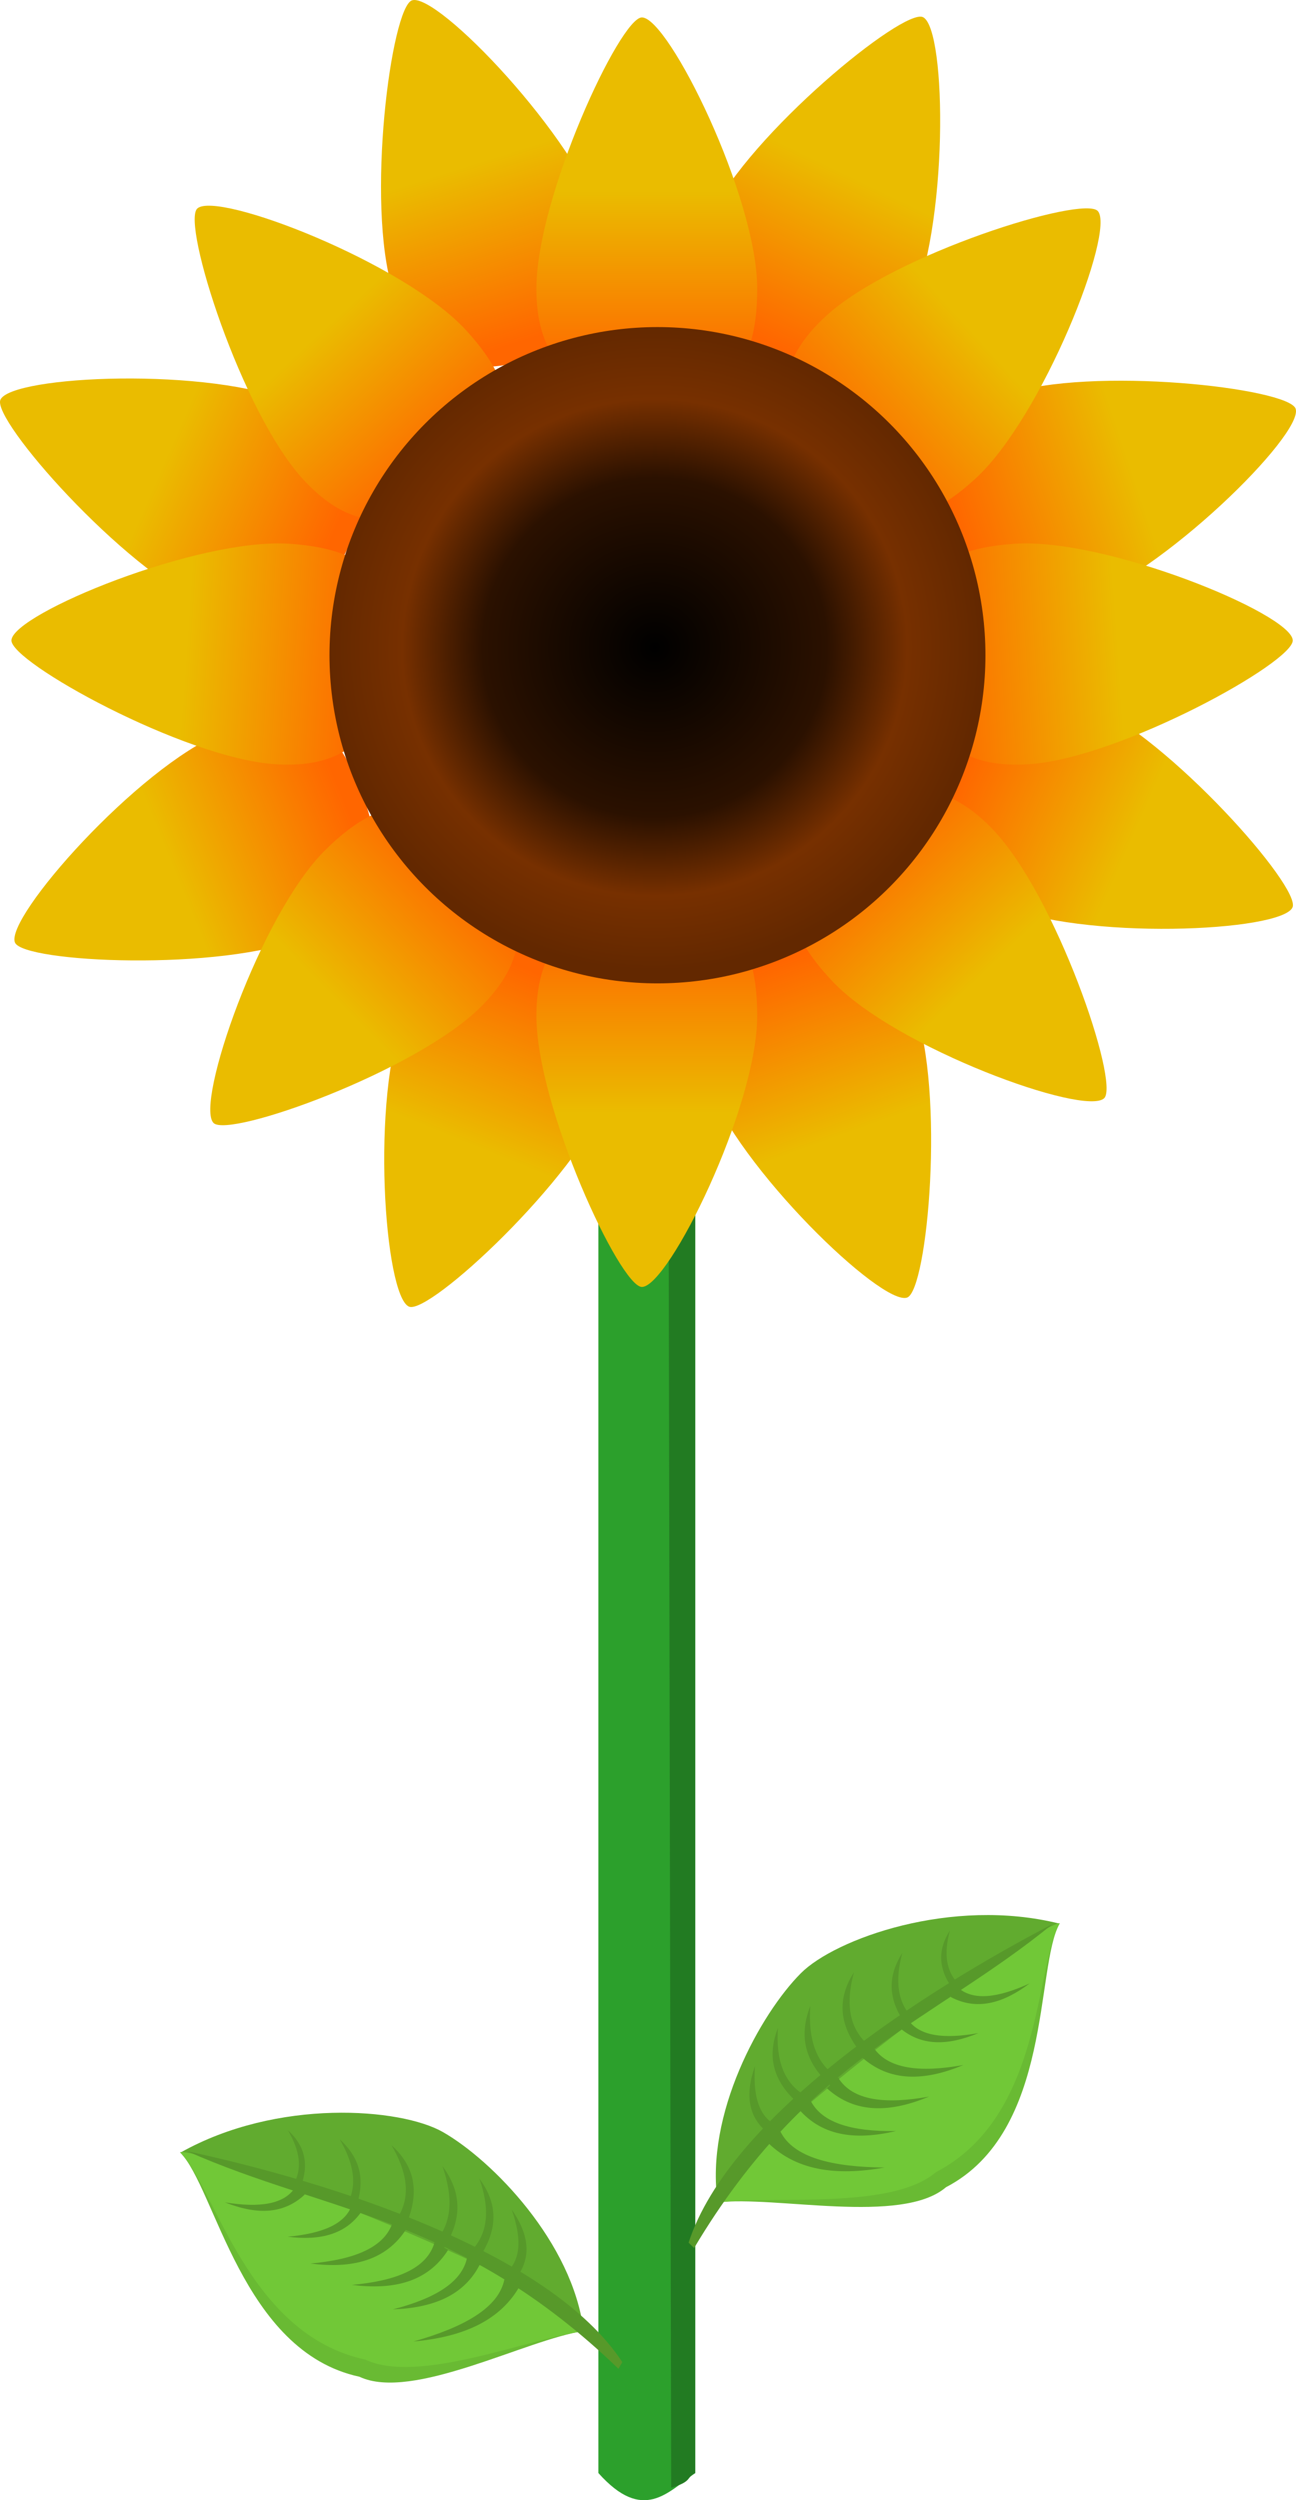 <?xml version="1.0" encoding="UTF-8" standalone="no"?>
<svg
   xmlns:dc="http://purl.org/dc/elements/1.1/"
   xmlns:cc="http://creativecommons.org/ns#"
   xmlns:rdf="http://www.w3.org/1999/02/22-rdf-syntax-ns#"
   xmlns:svg="http://www.w3.org/2000/svg"
   xmlns="http://www.w3.org/2000/svg"
   xmlns:xlink="http://www.w3.org/1999/xlink"
   xmlns:sodipodi="http://sodipodi.sourceforge.net/DTD/sodipodi-0.dtd"
   xmlns:inkscape="http://www.inkscape.org/namespaces/inkscape"
   width="118.544mm"
   height="228.572mm"
   viewBox="0 0 118.544 228.572"
   version="1.1"
   id="svg8"
   inkscape:version="1.0 (4035a4fb49, 2020-05-01)"
   sodipodi:docname="sunflower.svg">
  <defs
     id="defs2">
    <linearGradient
       inkscape:collect="always"
       id="linearGradient864">
      <stop
         style="stop-color:#eabc00;stop-opacity:1;"
         offset="0"
         id="stop860" />
      <stop
         style="stop-color:#ff6600;stop-opacity:1"
         offset="1"
         id="stop862" />
    </linearGradient>
    <linearGradient
       inkscape:collect="always"
       id="linearGradient849">
      <stop
         style="stop-color:#000000;stop-opacity:1;"
         offset="0"
         id="stop845" />
      <stop
         id="stop855"
         offset="0.525"
         style="stop-color:#2b1100;stop-opacity:1" />
      <stop
         id="stop853"
         offset="0.769"
         style="stop-color:#773000;stop-opacity:1" />
      <stop
         style="stop-color:#632800;stop-opacity:1"
         offset="1"
         id="stop847" />
    </linearGradient>
    <radialGradient
       inkscape:collect="always"
       xlink:href="#linearGradient849"
       id="radialGradient851"
       cx="97.333"
       cy="85.698"
       fx="97.333"
       fy="85.698"
       r="30"
       gradientUnits="userSpaceOnUse"
       gradientTransform="matrix(0.009,0.984,-1,0.01,182.106,-10.875)" />
    <linearGradient
       inkscape:collect="always"
       xlink:href="#linearGradient864"
       id="linearGradient866"
       x1="93.196"
       y1="153.436"
       x2="93.196"
       y2="180.013"
       gradientUnits="userSpaceOnUse"
       gradientTransform="matrix(0.633,0,0,0.633,37.089,-53.083)" />
    <linearGradient
       inkscape:collect="always"
       xlink:href="#linearGradient864"
       id="linearGradient870"
       gradientUnits="userSpaceOnUse"
       gradientTransform="matrix(0.633,0,0,-0.633,37.089,225.465)"
       x1="93.196"
       y1="153.436"
       x2="93.196"
       y2="180.013" />
    <linearGradient
       inkscape:collect="always"
       xlink:href="#linearGradient864"
       id="linearGradient874"
       gradientUnits="userSpaceOnUse"
       gradientTransform="matrix(-0.044,-0.632,-0.632,0.044,240.766,138.374)"
       x1="93.196"
       y1="153.436"
       x2="93.196"
       y2="180.013" />
    <linearGradient
       inkscape:collect="always"
       xlink:href="#linearGradient864"
       id="linearGradient878"
       gradientUnits="userSpaceOnUse"
       gradientTransform="matrix(0.044,-0.632,0.632,0.044,-46.673,138.374)"
       x1="93.196"
       y1="153.436"
       x2="93.196"
       y2="180.013" />
    <linearGradient
       inkscape:collect="always"
       xlink:href="#linearGradient864"
       id="linearGradient882"
       gradientUnits="userSpaceOnUse"
       gradientTransform="matrix(0.466,-0.429,0.429,0.466,-43.004,25.839)"
       x1="93.196"
       y1="153.436"
       x2="93.196"
       y2="180.013" />
    <linearGradient
       inkscape:collect="always"
       xlink:href="#linearGradient864"
       id="linearGradient886"
       gradientUnits="userSpaceOnUse"
       gradientTransform="matrix(0.427,0.468,-0.468,0.427,158.123,-52.483)"
       x1="93.196"
       y1="153.436"
       x2="93.196"
       y2="180.013" />
    <linearGradient
       inkscape:collect="always"
       xlink:href="#linearGradient864"
       id="linearGradient890"
       gradientUnits="userSpaceOnUse"
       gradientTransform="matrix(-0.457,0.438,-0.438,-0.457,237.222,144.792)"
       x1="93.196"
       y1="153.436"
       x2="93.196"
       y2="180.013" />
    <linearGradient
       inkscape:collect="always"
       xlink:href="#linearGradient864"
       id="linearGradient894"
       gradientUnits="userSpaceOnUse"
       gradientTransform="matrix(-0.445,-0.45,0.45,-0.445,40.683,228.327)"
       x1="93.196"
       y1="153.436"
       x2="93.196"
       y2="180.013" />
    <linearGradient
       inkscape:collect="always"
       xlink:href="#linearGradient864"
       id="linearGradient898"
       gradientUnits="userSpaceOnUse"
       gradientTransform="matrix(-0.24,-0.586,0.586,-0.24,-13.977,198.188)"
       x1="93.196"
       y1="153.436"
       x2="93.196"
       y2="180.013" />
    <linearGradient
       inkscape:collect="always"
       xlink:href="#linearGradient864"
       id="linearGradient902"
       gradientUnits="userSpaceOnUse"
       gradientTransform="matrix(0.255,-0.58,0.58,0.255,-60.681,84.493)"
       x1="93.196"
       y1="153.436"
       x2="93.196"
       y2="180.013" />
    <linearGradient
       inkscape:collect="always"
       xlink:href="#linearGradient864"
       id="linearGradient906"
       gradientUnits="userSpaceOnUse"
       gradientTransform="matrix(0.604,-0.19,0.19,0.604,-5.626,-33.145)"
       x1="93.196"
       y1="153.436"
       x2="93.196"
       y2="180.013" />
    <linearGradient
       inkscape:collect="always"
       xlink:href="#linearGradient864"
       id="linearGradient910"
       gradientUnits="userSpaceOnUse"
       gradientTransform="matrix(0.571,0.275,-0.275,0.571,103.911,-70.673)"
       x1="93.196"
       y1="153.436"
       x2="93.196"
       y2="180.013" />
    <linearGradient
       inkscape:collect="always"
       xlink:href="#linearGradient864"
       id="linearGradient914"
       gradientUnits="userSpaceOnUse"
       gradientTransform="matrix(0.2,0.601,-0.601,0.2,214.29,-17.77)"
       x1="93.196"
       y1="153.436"
       x2="93.196"
       y2="180.013" />
    <linearGradient
       inkscape:collect="always"
       xlink:href="#linearGradient864"
       id="linearGradient918"
       gradientUnits="userSpaceOnUse"
       gradientTransform="matrix(-0.254,0.58,-0.58,-0.254,253.714,88.001)"
       x1="93.196"
       y1="153.436"
       x2="93.196"
       y2="180.013" />
    <linearGradient
       inkscape:collect="always"
       xlink:href="#linearGradient864"
       id="linearGradient922"
       gradientUnits="userSpaceOnUse"
       gradientTransform="matrix(-0.596,0.215,-0.215,-0.596,203.476,201.571)"
       x1="93.196"
       y1="153.436"
       x2="93.196"
       y2="180.013" />
    <linearGradient
       inkscape:collect="always"
       xlink:href="#linearGradient864"
       id="linearGradient926"
       gradientUnits="userSpaceOnUse"
       gradientTransform="matrix(-0.586,-0.239,0.239,-0.586,98.744,243.552)"
       x1="93.196"
       y1="153.436"
       x2="93.196"
       y2="180.013" />
  </defs>
  <sodipodi:namedview
     id="base"
     pagecolor="#ffffff"
     bordercolor="#666666"
     borderopacity="1.0"
     inkscape:pageopacity="0.0"
     inkscape:pageshadow="2"
     inkscape:zoom="0.54191321"
     inkscape:cx="-191.0902"
     inkscape:cy="595.20253"
     inkscape:document-units="mm"
     inkscape:current-layer="layer1"
     inkscape:document-rotation="0"
     showgrid="false"
     inkscape:snap-global="false"
     inkscape:window-width="1920"
     inkscape:window-height="1002"
     inkscape:window-x="-8"
     inkscape:window-y="-8"
     inkscape:window-maximized="1" />
  <g
     transform="translate(-37.399,-26.568)"
     inkscape:label="Layer 1"
     inkscape:groupmode="layer"
     id="layer1">
    <path
       id="rect928"
       style="fill:#2ca02c;fill-opacity:1;stroke:#0054ca;stroke-width:0;stroke-opacity:0"
       d="m 92.133,114.457 h 8.859 v 138.199 c -2.516,1.752 -4.764,4.582 -8.859,0 z"
       sodipodi:nodetypes="ccccc" />
    <path
       inkscape:transform-center-y="42.817972"
       inkscape:transform-center-x="13.153796"
       sodipodi:nodetypes="sssss"
       d="m 74.428,119.078 c 3.163,-7.745 7.046,-7.668 12.209,-5.559 5.164,2.109 9.653,5.45 6.49,13.196 -3.163,7.745 -16.471,20.061 -18.31,19.31 -2.255,-0.921 -3.552,-19.201 -0.389,-26.946 z"
       style="fill:url(#linearGradient926);fill-opacity:1;stroke:#0054ca;stroke-width:0;stroke-opacity:0"
       id="path924" />
    <path
       id="path920"
       style="fill:url(#linearGradient922);fill-opacity:1;stroke:#0054ca;stroke-width:0;stroke-opacity:0"
       d="m 102.035,125.448 c -2.84,-7.87 0.094,-10.413 5.341,-12.307 5.246,-1.894 10.818,-2.42 13.658,5.449 2.84,7.87 1.211,25.928 -0.658,26.602 -2.291,0.827 -15.5,-11.876 -18.341,-19.745 z"
       sodipodi:nodetypes="sssss"
       inkscape:transform-center-x="-15.233533"
       inkscape:transform-center-y="42.233175" />
    <path
       inkscape:transform-center-y="14.165993"
       inkscape:transform-center-x="-42.35711"
       sodipodi:nodetypes="sssss"
       d="m 128.679,109.246 c -7.665,-3.353 -7.492,-7.232 -5.257,-12.343 2.235,-5.11 5.686,-9.516 13.351,-6.163 7.665,3.353 19.649,16.959 18.853,18.78 -0.976,2.232 -19.282,3.079 -26.948,-0.274 z"
       style="fill:url(#linearGradient918);fill-opacity:1;stroke:#0054ca;stroke-width:0;stroke-opacity:0"
       id="path916" />
    <path
       id="path912"
       style="fill:url(#linearGradient914);fill-opacity:1;stroke:#0054ca;stroke-width:0;stroke-opacity:0"
       d="m 135.725,81.791 c -7.936,2.648 -10.408,-0.347 -12.173,-5.638 -1.766,-5.291 -2.157,-10.873 5.779,-13.522 7.936,-2.648 25.95,-0.581 26.579,1.304 0.771,2.31 -12.249,15.207 -20.185,17.856 z"
       sodipodi:nodetypes="sssss"
       inkscape:transform-center-x="-42.706667"
       inkscape:transform-center-y="-14.287526" />
    <path
       inkscape:transform-center-y="-41.620552"
       inkscape:transform-center-x="-15.689798"
       sodipodi:nodetypes="sssss"
       d="m 120.563,55.055 c -3.631,7.537 -7.502,7.222 -12.527,4.801 -5.025,-2.421 -9.301,-6.031 -5.67,-13.568 3.631,-7.537 17.668,-19.015 19.457,-18.153 2.194,1.057 2.37,19.382 -1.261,26.92 z"
       style="fill:url(#linearGradient910);fill-opacity:1;stroke:#0054ca;stroke-width:0;stroke-opacity:0"
       id="path908" />
    <path
       id="path904"
       style="fill:url(#linearGradient906);fill-opacity:1;stroke:#0054ca;stroke-width:0;stroke-opacity:0"
       d="M 92.604,47.079 C 95.119,55.058 92.083,57.479 86.763,59.156 81.444,60.833 75.855,61.13 73.34,53.151 70.825,45.171 73.195,27.195 75.09,26.598 77.413,25.865 90.089,39.099 92.604,47.079 Z"
       sodipodi:nodetypes="sssss"
       inkscape:transform-center-x="13.639537"
       inkscape:transform-center-y="-43.017184" />
    <path
       inkscape:transform-center-y="-14.225669"
       inkscape:transform-center-x="42.329224"
       sodipodi:nodetypes="sssss"
       d="m 64.384,63.428 c 7.66,3.364 7.482,7.243 5.239,12.35 -2.243,5.107 -5.7,9.508 -13.36,6.144 C 48.602,78.558 36.638,64.934 37.437,63.115 38.416,60.885 56.724,60.064 64.384,63.428 Z"
       style="fill:url(#linearGradient902);fill-opacity:1;stroke:#0054ca;stroke-width:0;stroke-opacity:0"
       id="path900" />
    <path
       id="path896"
       style="fill:url(#linearGradient898);fill-opacity:1;stroke:#0054ca;stroke-width:0;stroke-opacity:0"
       d="m 57.702,93.56 c 7.74,-3.177 10.407,-0.355 12.525,4.805 2.118,5.16 2.884,10.703 -4.855,13.88 -7.74,3.177 -25.852,2.328 -26.606,0.49 -0.925,-2.253 11.196,-15.998 18.936,-19.175 z"
       sodipodi:nodetypes="sssss"
       inkscape:transform-center-x="41.325015"
       inkscape:transform-center-y="16.936645" />
    <path
       id="path857"
       style="fill:url(#linearGradient866);fill-opacity:1;stroke:#0054ca;stroke-width:0;stroke-opacity:0"
       d="m 106.661,52.959 c 0,8.366 -3.624,9.763 -9.201,9.763 -5.578,0 -10.997,-1.396 -10.997,-9.763 0,-8.366 7.664,-24.799 9.65,-24.799 2.436,0 10.548,16.433 10.548,24.799 z"
       sodipodi:nodetypes="sssss" />
    <path
       sodipodi:nodetypes="ccccc"
       d="m 98.511,114.457 h 2.481 v 138.199 c -0.846,0.374 -0.205,0.762 -2.201,1.342 z"
       style="fill:#227b22;fill-opacity:1;stroke:#0054ca;stroke-width:0;stroke-opacity:0"
       id="path1652" />
    <path
       sodipodi:nodetypes="sssss"
       d="m 106.661,119.424 c 0,-8.366 -3.624,-9.763 -9.201,-9.763 -5.578,0 -10.997,1.396 -10.997,9.763 0,8.366 7.664,24.799 9.65,24.799 2.436,0 10.548,-16.433 10.548,-24.799 z"
       style="fill:url(#linearGradient870);fill-opacity:1;stroke:#0054ca;stroke-width:0;stroke-opacity:0"
       id="path868" />
    <path
       id="path872"
       style="fill:url(#linearGradient874);fill-opacity:1;stroke:#0054ca;stroke-width:0;stroke-opacity:0"
       d="m 130.179,76.28 c -8.347,0.577 -9.489,4.288 -9.105,9.853 0.385,5.564 2.151,10.874 10.498,10.297 8.347,-0.577 24.212,-9.355 24.075,-11.337 -0.168,-2.43 -17.121,-9.39 -25.467,-8.813 z"
       sodipodi:nodetypes="sssss" />
    <path
       sodipodi:nodetypes="sssss"
       d="m 63.914,76.28 c 8.347,0.577 9.489,4.288 9.105,9.853 -0.385,5.564 -2.151,10.874 -10.498,10.297 -8.347,-0.577 -24.212,-9.355 -24.075,-11.337 0.168,-2.43 17.121,-9.39 25.467,-8.813 z"
       style="fill:url(#linearGradient878);fill-opacity:1;stroke:#0054ca;stroke-width:0;stroke-opacity:0"
       id="path876" />
    <path
       id="path880"
       style="fill:url(#linearGradient882);fill-opacity:1;stroke:#0054ca;stroke-width:0;stroke-opacity:0"
       d="m 80.003,56.73 c 5.667,6.155 3.946,9.637 -0.157,13.415 -4.103,3.778 -9.036,6.421 -14.703,0.266 -5.667,-6.155 -11.159,-23.435 -9.697,-24.781 1.792,-1.65 18.89,4.945 24.557,11.1 z"
       sodipodi:nodetypes="sssss"
       inkscape:transform-center-x="27.100793"
       inkscape:transform-center-y="-26.9882" />
    <path
       inkscape:transform-center-y="-26.93464"
       inkscape:transform-center-x="-27.157301"
       sodipodi:nodetypes="sssss"
       d="m 126.586,70.36 c -6.185,5.634 -9.657,3.896 -13.414,-0.228 -3.756,-4.123 -6.374,-9.07 -0.189,-14.704 6.185,-5.634 23.493,-11.035 24.831,-9.567 1.64,1.801 -5.044,18.864 -11.229,24.498 z"
       style="fill:url(#linearGradient886);fill-opacity:1;stroke:#0054ca;stroke-width:0;stroke-opacity:0"
       id="path884" />
    <path
       id="path888"
       style="fill:url(#linearGradient890);fill-opacity:1;stroke:#0054ca;stroke-width:0;stroke-opacity:0"
       d="m 113.623,116.363 c -5.789,-6.041 -4.138,-9.556 -0.111,-13.415 4.027,-3.859 8.906,-6.6 14.694,-0.56 5.789,6.041 11.625,23.208 10.19,24.582 -1.759,1.685 -18.985,-4.567 -24.774,-10.607 z"
       sodipodi:nodetypes="sssss"
       inkscape:transform-center-x="-27.725125"
       inkscape:transform-center-y="26.338682" />
    <path
       inkscape:transform-center-y="28.214145"
       inkscape:transform-center-x="25.813793"
       sodipodi:nodetypes="sssss"
       d="m 67.142,104.291 c 5.948,-5.884 9.489,-4.289 13.412,-0.324 3.923,3.965 6.741,8.8 0.793,14.684 -5.948,5.884 -23.02,11.992 -24.417,10.58 -1.713,-1.732 4.264,-19.055 10.212,-24.939 z"
       style="fill:url(#linearGradient894);fill-opacity:1;stroke:#0054ca;stroke-width:0;stroke-opacity:0"
       id="path892" />
    <circle
       style="fill:url(#radialGradient851);fill-opacity:1;stroke:#0054ca;stroke-width:0;stroke-opacity:0"
       id="path835"
       cx="97.537"
       cy="86.47"
       r="30" />
    <g
       transform="matrix(1.274,0.164,-0.164,1.274,28.182,50.45)"
       id="g1579">
      <path
         sodipodi:nodetypes="cscc"
         d="m 75.446,129.59 c -1.718,-6.115 1.315,-13.723 3.788,-16.936 2.105,-2.737 9.945,-6.778 17.817,-5.855 -7.198,9.491 -17.724,18.008 -21.605,22.791 z"
         style="fill:#61ab2f;fill-opacity:1;stroke:#0054ca;stroke-width:0;stroke-opacity:0"
         id="path860" />
      <path
         sodipodi:nodetypes="cccc"
         d="m 91.434,126.434 c -2.784,3.091 -12.041,2.134 -15.988,3.156 -0.674,-2.695 19.616,-22.379 21.619,-22.818 -1.35,3.29 1.414,14.762 -5.631,19.663 z"
         style="fill:#69ba33;fill-opacity:1;stroke:#0054ca;stroke-width:0;stroke-opacity:0"
         id="path1533" />
      <path
         id="path862"
         style="fill:#71c837;fill-opacity:1;stroke:#0054ca;stroke-width:0;stroke-opacity:0"
         d="m 90.585,125.464 c -2.784,3.091 -11.192,3.104 -15.139,4.126 -0.674,-2.695 19.616,-22.379 21.619,-22.818 -1.35,3.29 0.565,13.792 -6.48,18.693 z"
         sodipodi:nodetypes="cccc" />
      <path
         id="rect1535"
         style="fill:#57992a;fill-opacity:1;stroke:#0054ca;stroke-width:0;stroke-opacity:0"
         d="m 96.564,106.892 c -7.511,7.954 -16.112,11.698 -22.372,26.131 l -0.437,-0.332 c 1.761,-9.324 14.299,-19.876 22.809,-25.799 z"
         sodipodi:nodetypes="cccc" />
      <path
         id="rect1538"
         style="fill:#57992a;fill-opacity:1;stroke:#0054ca;stroke-width:0;stroke-opacity:0"
         d="m 86.911,125.605 c -3.722,0.447 -6.521,0.121 -7.673,-1.581 l -0.978,0.739 c 2.33,1.901 5.313,1.892 8.651,0.843 z"
         sodipodi:nodetypes="cccc" />
      <path
         sodipodi:nodetypes="cccc"
         d="m 78.115,116.72 c 0.128,2.141 0.818,3.779 2.511,4.521 l -0.525,0.536 c -2.039,-1.434 -2.455,-3.165 -1.987,-5.057 z"
         style="fill:#57992a;fill-opacity:1;stroke:#0054ca;stroke-width:0;stroke-opacity:0"
         id="path1541"
         inkscape:transform-center-x="0.86588811"
         inkscape:transform-center-y="-2.0410247" />
      <path
         inkscape:transform-center-y="-2.1904224"
         inkscape:transform-center-x="0.92927211"
         id="path1543"
         style="fill:#57992a;fill-opacity:1;stroke:#0054ca;stroke-width:0;stroke-opacity:0"
         d="m 80.2,114.871 c 0.137,2.297 0.878,4.056 2.695,4.852 l -0.563,0.575 c -2.188,-1.539 -2.634,-3.397 -2.132,-5.427 z"
         sodipodi:nodetypes="cccc" />
      <path
         sodipodi:nodetypes="cccc"
         d="m 82.978,112.091 c -0.293,2.14 0.068,3.893 1.596,4.958 l -0.623,0.427 c -1.733,-1.816 -1.805,-3.607 -0.973,-5.384 z"
         style="fill:#57992a;fill-opacity:1;stroke:#0054ca;stroke-width:0;stroke-opacity:0"
         id="path1545"
         inkscape:transform-center-x="0.5757795"
         inkscape:transform-center-y="-2.2199948" />
      <path
         inkscape:transform-center-y="-2.0783537"
         inkscape:transform-center-x="0.53904488"
         id="path1547"
         style="fill:#57992a;fill-opacity:1;stroke:#0054ca;stroke-width:0;stroke-opacity:0"
         d="m 86.219,110.288 c -0.274,2.003 0.064,3.645 1.494,4.641 l -0.583,0.399 c -1.623,-1.7 -1.69,-3.377 -0.911,-5.041 z"
         sodipodi:nodetypes="cccc" />
      <path
         sodipodi:nodetypes="cccc"
         d="m 89.373,108.28 c -0.223,1.631 0.052,2.968 1.216,3.779 l -0.475,0.325 c -1.321,-1.384 -1.376,-2.749 -0.741,-4.104 z"
         style="fill:#57992a;fill-opacity:1;stroke:#0054ca;stroke-width:0;stroke-opacity:0"
         id="path1549"
         inkscape:transform-center-x="0.4388756"
         inkscape:transform-center-y="-1.692141" />
      <path
         sodipodi:nodetypes="cccc"
         d="m 76.838,119.615 c 0.13,2.258 0.813,3.814 2.485,4.117 l -0.517,0.727 c -2.014,-0.944 -2.427,-2.679 -1.968,-4.844 z"
         style="fill:#57992a;fill-opacity:1;stroke:#0054ca;stroke-width:0;stroke-opacity:0"
         id="path1551" />
      <path
         sodipodi:nodetypes="cccc"
         d="m 87.38,122.929 c -3.117,0.447 -5.462,0.121 -6.427,-1.581 l -0.819,0.739 c 1.952,1.901 4.45,1.892 7.246,0.843 z"
         style="fill:#57992a;fill-opacity:1;stroke:#0054ca;stroke-width:0;stroke-opacity:0"
         id="path1553" />
      <path
         id="path1555"
         style="fill:#57992a;fill-opacity:1;stroke:#0054ca;stroke-width:0;stroke-opacity:0"
         d="m 89.41,120.195 c -3.004,0.946 -5.37,1.005 -6.598,-0.519 l -0.689,0.862 c 2.234,1.56 4.698,1.146 7.287,-0.343 z"
         sodipodi:nodetypes="cccc" />
      <path
         sodipodi:nodetypes="cccc"
         d="m 91.551,117.653 c -3.004,0.946 -5.37,1.005 -6.598,-0.519 l -0.689,0.862 c 2.234,1.56 4.698,1.146 7.287,-0.343 z"
         style="fill:#57992a;fill-opacity:1;stroke:#0054ca;stroke-width:0;stroke-opacity:0"
         id="path1557" />
      <path
         id="path1559"
         style="fill:#57992a;fill-opacity:1;stroke:#0054ca;stroke-width:0;stroke-opacity:0"
         d="m 92.312,115.265 c -2.352,0.741 -4.205,0.787 -5.167,-0.406 l -0.539,0.675 c 1.75,1.221 3.679,0.897 5.706,-0.268 z"
         sodipodi:nodetypes="cccc" />
      <path
         sodipodi:nodetypes="cccc"
         d="m 95.489,111.288 c -2.094,1.302 -3.878,1.807 -5.106,0.89 l -0.355,0.788 c 1.998,0.748 3.786,-0.045 5.461,-1.678 z"
         style="fill:#57992a;fill-opacity:1;stroke:#0054ca;stroke-width:0;stroke-opacity:0"
         id="path1561" />
    </g>
    <g
       id="g1650"
       transform="matrix(-1.185,0.495,0.495,1.185,116.04,48.767)">
      <path
         id="path1618"
         style="fill:#61ab2f;fill-opacity:1;stroke:#0054ca;stroke-width:0;stroke-opacity:0"
         d="m 75.446,129.59 c -1.718,-6.115 1.315,-13.723 3.788,-16.936 2.105,-2.737 9.945,-6.778 17.817,-5.855 -7.198,9.491 -17.724,18.008 -21.605,22.791 z"
         sodipodi:nodetypes="cscc" />
      <path
         id="path1620"
         style="fill:#69ba33;fill-opacity:1;stroke:#0054ca;stroke-width:0;stroke-opacity:0"
         d="m 91.434,126.434 c -2.784,3.091 -12.041,2.134 -15.988,3.156 -0.674,-2.695 19.616,-22.379 21.619,-22.818 -1.35,3.29 1.414,14.762 -5.631,19.663 z"
         sodipodi:nodetypes="cccc" />
      <path
         sodipodi:nodetypes="cccc"
         d="m 90.585,125.464 c -2.784,3.091 -11.192,3.104 -15.139,4.126 -0.674,-2.695 19.616,-22.379 21.619,-22.818 -1.35,3.29 0.565,13.792 -6.48,18.693 z"
         style="fill:#71c837;fill-opacity:1;stroke:#0054ca;stroke-width:0;stroke-opacity:0"
         id="path1622" />
      <path
         sodipodi:nodetypes="cccc"
         d="m 96.564,106.892 c -7.511,7.954 -16.112,11.698 -22.372,26.131 l -0.437,-0.332 c 1.761,-9.324 14.299,-19.876 22.809,-25.799 z"
         style="fill:#57992a;fill-opacity:1;stroke:#0054ca;stroke-width:0;stroke-opacity:0"
         id="path1624" />
      <path
         sodipodi:nodetypes="cccc"
         d="m 86.911,125.605 c -3.722,0.447 -6.521,0.121 -7.673,-1.581 l -0.978,0.739 c 2.33,1.901 5.313,1.892 8.651,0.843 z"
         style="fill:#57992a;fill-opacity:1;stroke:#0054ca;stroke-width:0;stroke-opacity:0"
         id="path1626" />
      <path
         inkscape:transform-center-y="-2.0410247"
         inkscape:transform-center-x="0.86588811"
         id="path1628"
         style="fill:#57992a;fill-opacity:1;stroke:#0054ca;stroke-width:0;stroke-opacity:0"
         d="m 78.115,116.72 c 0.128,2.141 0.818,3.779 2.511,4.521 l -0.525,0.536 c -2.039,-1.434 -2.455,-3.165 -1.987,-5.057 z"
         sodipodi:nodetypes="cccc" />
      <path
         sodipodi:nodetypes="cccc"
         d="m 80.2,114.871 c 0.137,2.297 0.878,4.056 2.695,4.852 l -0.563,0.575 c -2.188,-1.539 -2.634,-3.397 -2.132,-5.427 z"
         style="fill:#57992a;fill-opacity:1;stroke:#0054ca;stroke-width:0;stroke-opacity:0"
         id="path1630"
         inkscape:transform-center-x="0.92927211"
         inkscape:transform-center-y="-2.1904224" />
      <path
         inkscape:transform-center-y="-2.2199948"
         inkscape:transform-center-x="0.5757795"
         id="path1632"
         style="fill:#57992a;fill-opacity:1;stroke:#0054ca;stroke-width:0;stroke-opacity:0"
         d="m 82.978,112.091 c -0.293,2.14 0.068,3.893 1.596,4.958 l -0.623,0.427 c -1.733,-1.816 -1.805,-3.607 -0.973,-5.384 z"
         sodipodi:nodetypes="cccc" />
      <path
         sodipodi:nodetypes="cccc"
         d="m 86.219,110.288 c -0.274,2.003 0.064,3.645 1.494,4.641 l -0.583,0.399 c -1.623,-1.7 -1.69,-3.377 -0.911,-5.041 z"
         style="fill:#57992a;fill-opacity:1;stroke:#0054ca;stroke-width:0;stroke-opacity:0"
         id="path1634"
         inkscape:transform-center-x="0.53904488"
         inkscape:transform-center-y="-2.0783537" />
      <path
         inkscape:transform-center-y="-1.692141"
         inkscape:transform-center-x="0.4388756"
         id="path1636"
         style="fill:#57992a;fill-opacity:1;stroke:#0054ca;stroke-width:0;stroke-opacity:0"
         d="m 89.373,108.28 c -0.223,1.631 0.052,2.968 1.216,3.779 l -0.475,0.325 c -1.321,-1.384 -1.376,-2.749 -0.741,-4.104 z"
         sodipodi:nodetypes="cccc" />
      <path
         id="path1638"
         style="fill:#57992a;fill-opacity:1;stroke:#0054ca;stroke-width:0;stroke-opacity:0"
         d="m 76.838,119.615 c 0.13,2.258 0.813,3.814 2.485,4.117 l -0.517,0.727 c -2.014,-0.944 -2.427,-2.679 -1.968,-4.844 z"
         sodipodi:nodetypes="cccc" />
      <path
         id="path1640"
         style="fill:#57992a;fill-opacity:1;stroke:#0054ca;stroke-width:0;stroke-opacity:0"
         d="m 87.38,122.929 c -3.117,0.447 -5.462,0.121 -6.427,-1.581 l -0.819,0.739 c 1.952,1.901 4.45,1.892 7.246,0.843 z"
         sodipodi:nodetypes="cccc" />
      <path
         sodipodi:nodetypes="cccc"
         d="m 89.41,120.195 c -3.004,0.946 -5.37,1.005 -6.598,-0.519 l -0.689,0.862 c 2.234,1.56 4.698,1.146 7.287,-0.343 z"
         style="fill:#57992a;fill-opacity:1;stroke:#0054ca;stroke-width:0;stroke-opacity:0"
         id="path1642" />
      <path
         id="path1644"
         style="fill:#57992a;fill-opacity:1;stroke:#0054ca;stroke-width:0;stroke-opacity:0"
         d="m 91.551,117.653 c -3.004,0.946 -5.37,1.005 -6.598,-0.519 l -0.689,0.862 c 2.234,1.56 4.698,1.146 7.287,-0.343 z"
         sodipodi:nodetypes="cccc" />
      <path
         sodipodi:nodetypes="cccc"
         d="m 92.312,115.265 c -2.352,0.741 -4.205,0.787 -5.167,-0.406 l -0.539,0.675 c 1.75,1.221 3.679,0.897 5.706,-0.268 z"
         style="fill:#57992a;fill-opacity:1;stroke:#0054ca;stroke-width:0;stroke-opacity:0"
         id="path1646" />
      <path
         id="path1648"
         style="fill:#57992a;fill-opacity:1;stroke:#0054ca;stroke-width:0;stroke-opacity:0"
         d="m 95.489,111.288 c -2.094,1.302 -3.878,1.807 -5.106,0.89 l -0.355,0.788 c 1.998,0.748 3.786,-0.045 5.461,-1.678 z"
         sodipodi:nodetypes="cccc" />
    </g>
  </g>
</svg>
